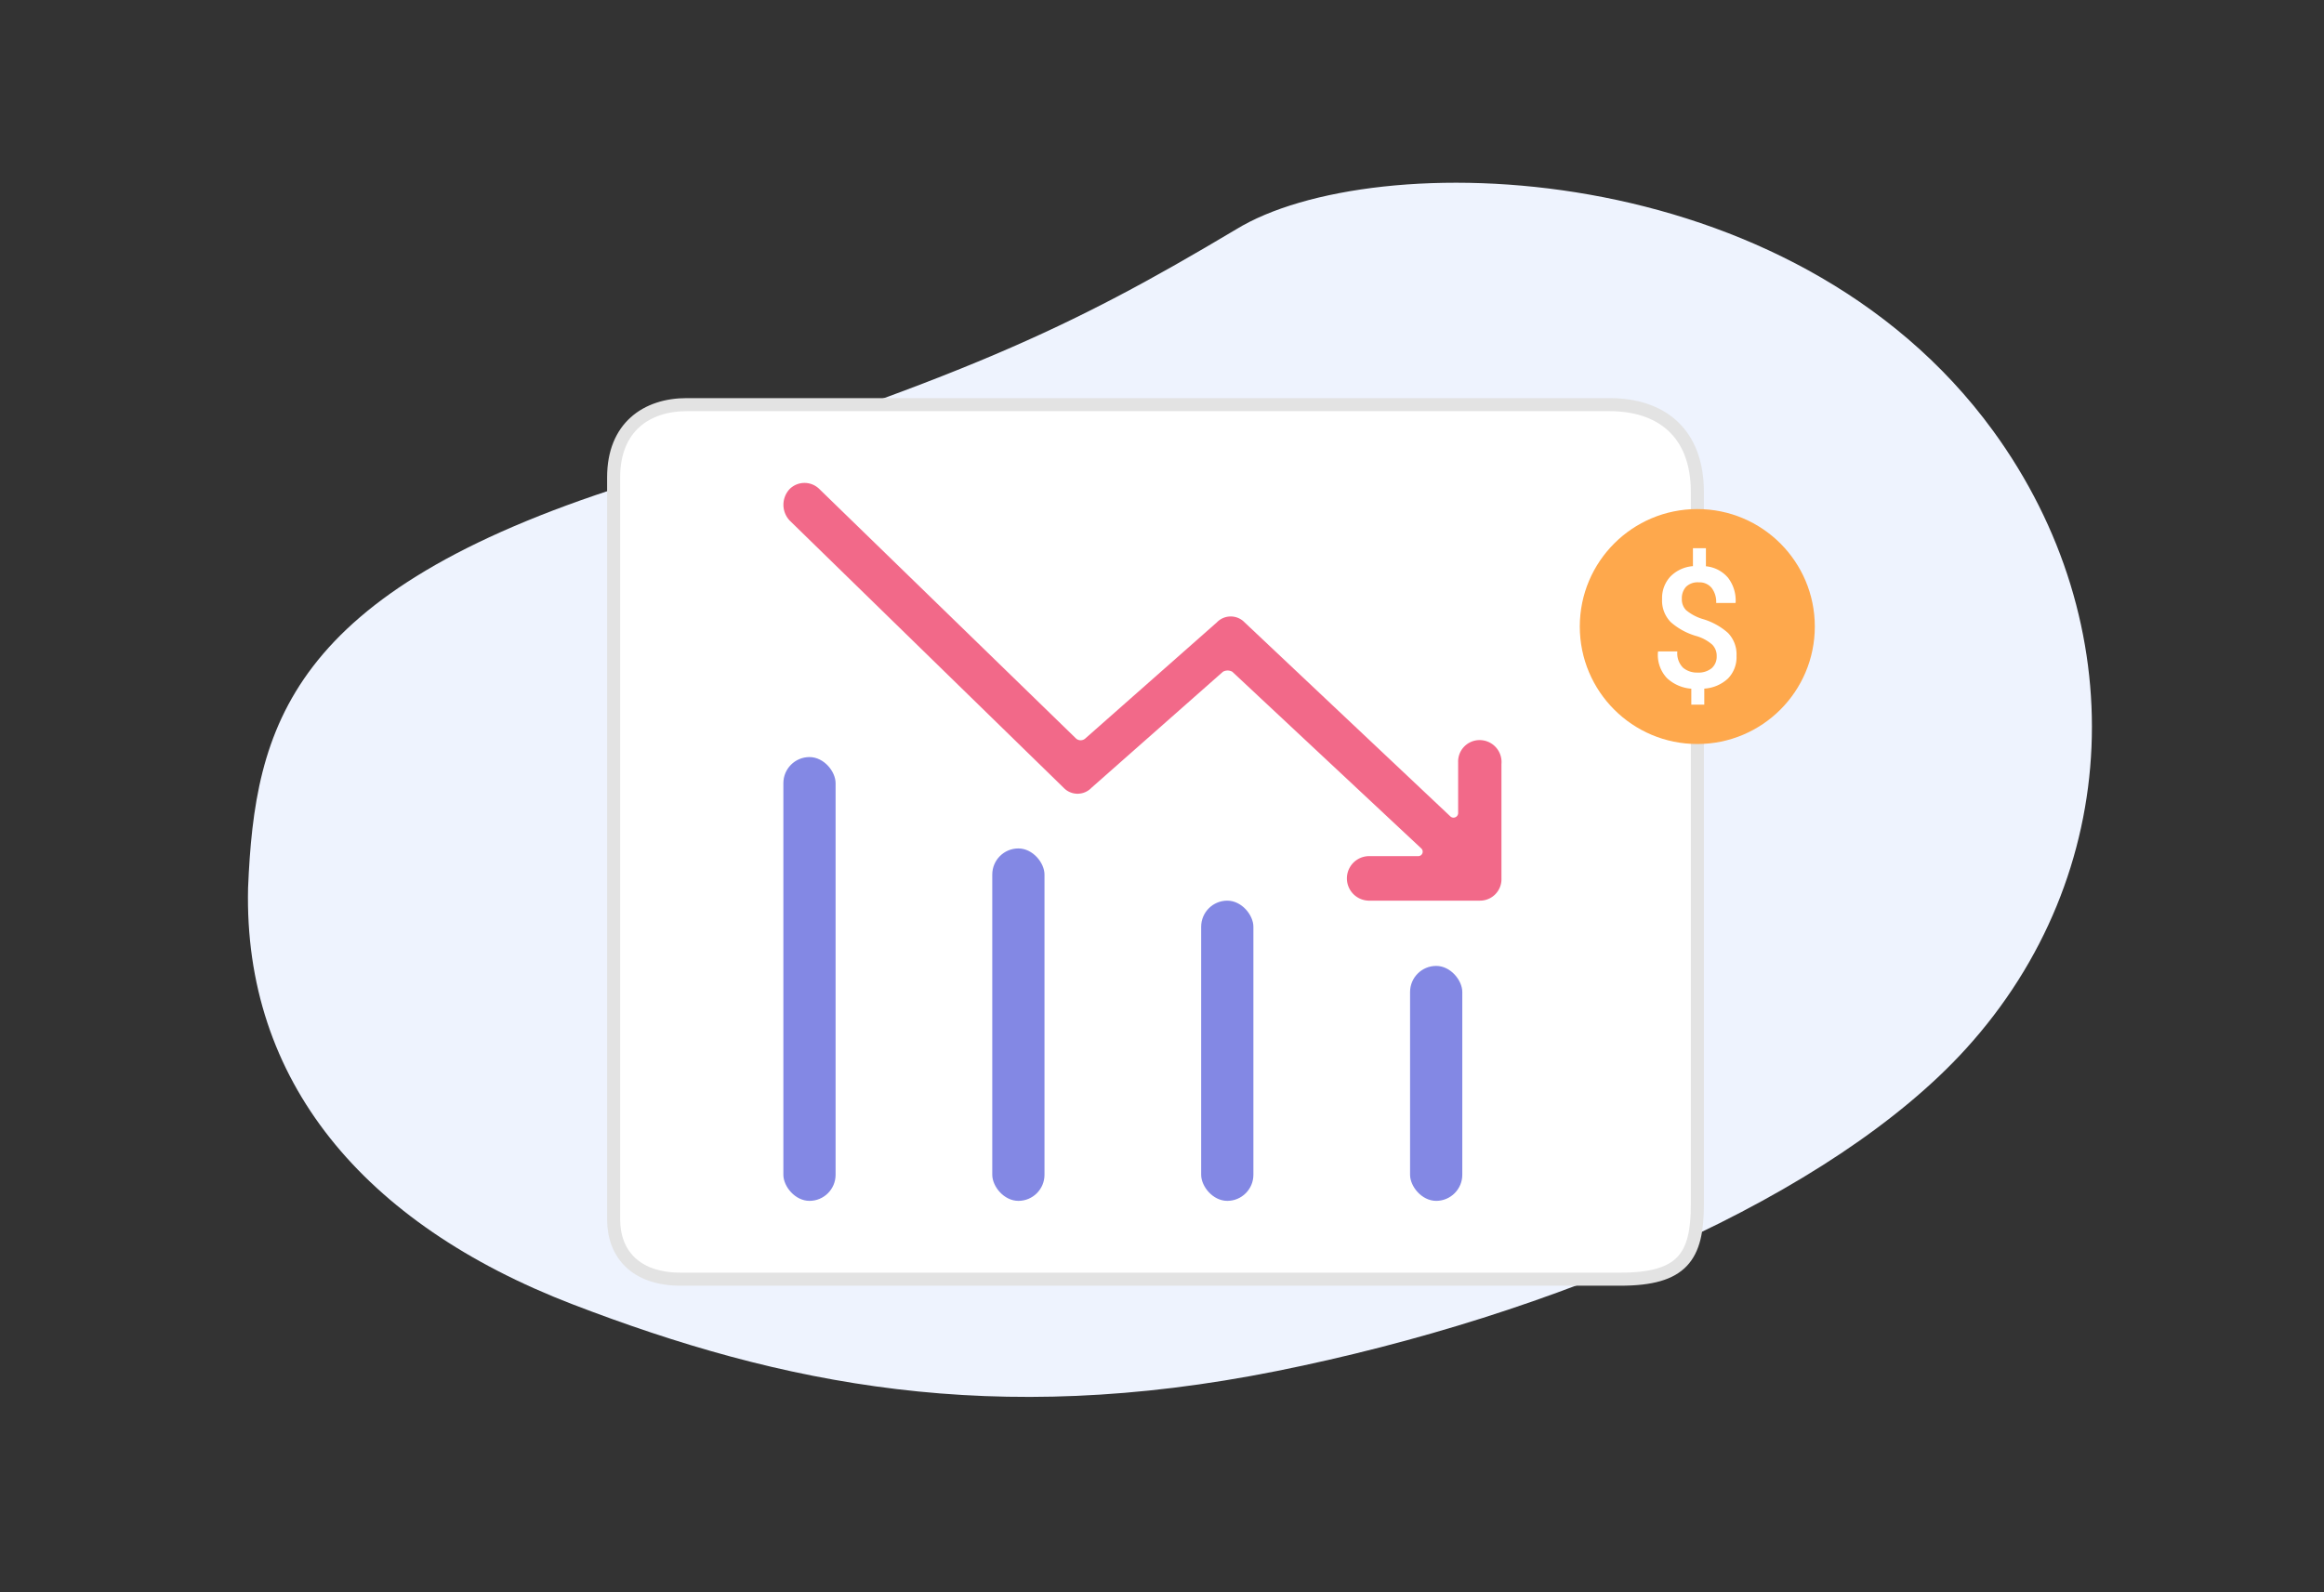 <svg id="icon" xmlns="http://www.w3.org/2000/svg" width="178" height="122" viewBox="0 0 178 122">
  <rect x="0" y="0" width="178" height="122" fill="#333333" stroke="none"/>
  <defs>
    <style>
      .cls-1 {
        fill: #eef3fe;
      }

      .cls-1, .cls-2, .cls-4, .cls-6 {
        fill-rule: evenodd;
      }

      .cls-2, .cls-6 {
        fill: #fff;
      }

      .cls-2 {
        stroke: #e3e3e3;
        stroke-linejoin: round;
        stroke-width: 1px;
      }

      .cls-3 {
        fill: #8388e4;
      }

      .cls-4 {
        fill: #f26989;
      }

      .cls-5 {
        fill: #fea84c;
      }
    </style>
  </defs>
  <path class="cls-1" d="M19,68.019c0.518-12.348,3.106-22.638,28.987-30.87S81.739,25.287,94.68,17.569c10.426-6.394,42.473-5.832,57.974,15.435,10.784,14.8,10.007,34.037-2.07,47.334-10.26,11.3-31.5,20.432-52.8,24.7-21.692,4.344-37.893,1.057-53.939-5.117S18.655,82.768,19,68.019Z"/>
  <g>
    <path class="cls-2" d="M47,36.564V93.417C47,96.057,48.673,98,52.141,98H124.1c4.761,0,5.905-1.721,5.905-5.718v-54.6C130,33.11,127.193,31,123.28,31H52.6C49.521,31,47,32.726,47,36.564Z"/>
    <rect id="Rounded_Rectangle_606" data-name="Rounded Rectangle 606" class="cls-3" x="60" y="58" width="4" height="34" rx="2" ry="2"/>
    <rect id="Rounded_Rectangle_606_copy" data-name="Rounded Rectangle 606 copy" class="cls-3" x="76" y="65" width="4" height="27" rx="2" ry="2"/>
    <rect id="Rounded_Rectangle_606_copy_2" data-name="Rounded Rectangle 606 copy 2" class="cls-3" x="92" y="69" width="4" height="23" rx="2" ry="2"/>
    <rect id="Rounded_Rectangle_606_copy_3" data-name="Rounded Rectangle 606 copy 3" class="cls-3" x="108" y="74" width="4" height="18" rx="2" ry="2"/>
    <path class="cls-4" d="M113.341,56.7a1.643,1.643,0,0,0-1.659,1.705v3.9a0.354,0.354,0,0,1-.592.244L95.33,47.685a1.473,1.473,0,0,0-2.133,0L83.125,56.576a0.53,0.53,0,0,1-.711,0L62.744,37.454a1.615,1.615,0,0,0-2.251,0,1.762,1.762,0,0,0,0,2.436L81.466,60.352a1.473,1.473,0,0,0,2.133,0l10.072-8.891a0.737,0.737,0,0,1,.711,0l14.456,13.52a0.342,0.342,0,0,1-.237.609H104.81a1.706,1.706,0,0,0,0,3.41h8.531A1.643,1.643,0,0,0,115,67.295v-8.77A1.678,1.678,0,0,0,113.341,56.7Z"/>
    <circle class="cls-5" cx="130" cy="48" r="9"/>
    <path id="_" data-name="$" class="cls-6" d="M131.108,51.187a1.587,1.587,0,0,1-1.093.34,1.651,1.651,0,0,1-1.107-.372,1.562,1.562,0,0,1-.437-1.248H127l-0.012.032a2.577,2.577,0,0,0,.7,2.023,3.06,3.06,0,0,0,1.853.8v1.223h0.994V52.756a2.922,2.922,0,0,0,1.809-.769,2.328,2.328,0,0,0,.659-1.739,2.353,2.353,0,0,0-.653-1.758,5.036,5.036,0,0,0-1.978-1.078,3.619,3.619,0,0,1-1.225-.662,1.168,1.168,0,0,1-.331-0.87,1.3,1.3,0,0,1,.319-0.923,1.276,1.276,0,0,1,.981-0.343,1.2,1.2,0,0,1,.981.425,1.768,1.768,0,0,1,.35,1.157h1.469l0.019-.032a2.851,2.851,0,0,0-.588-1.91,2.527,2.527,0,0,0-1.687-.87V42h-0.994v1.374a2.7,2.7,0,0,0-1.731.8,2.415,2.415,0,0,0-.632,1.724,2.346,2.346,0,0,0,.663,1.762,5.043,5.043,0,0,0,1.987,1.075,3.2,3.2,0,0,1,1.185.646,1.207,1.207,0,0,1,.347.886A1.18,1.18,0,0,1,131.108,51.187Z"/>
  </g>
</svg>
